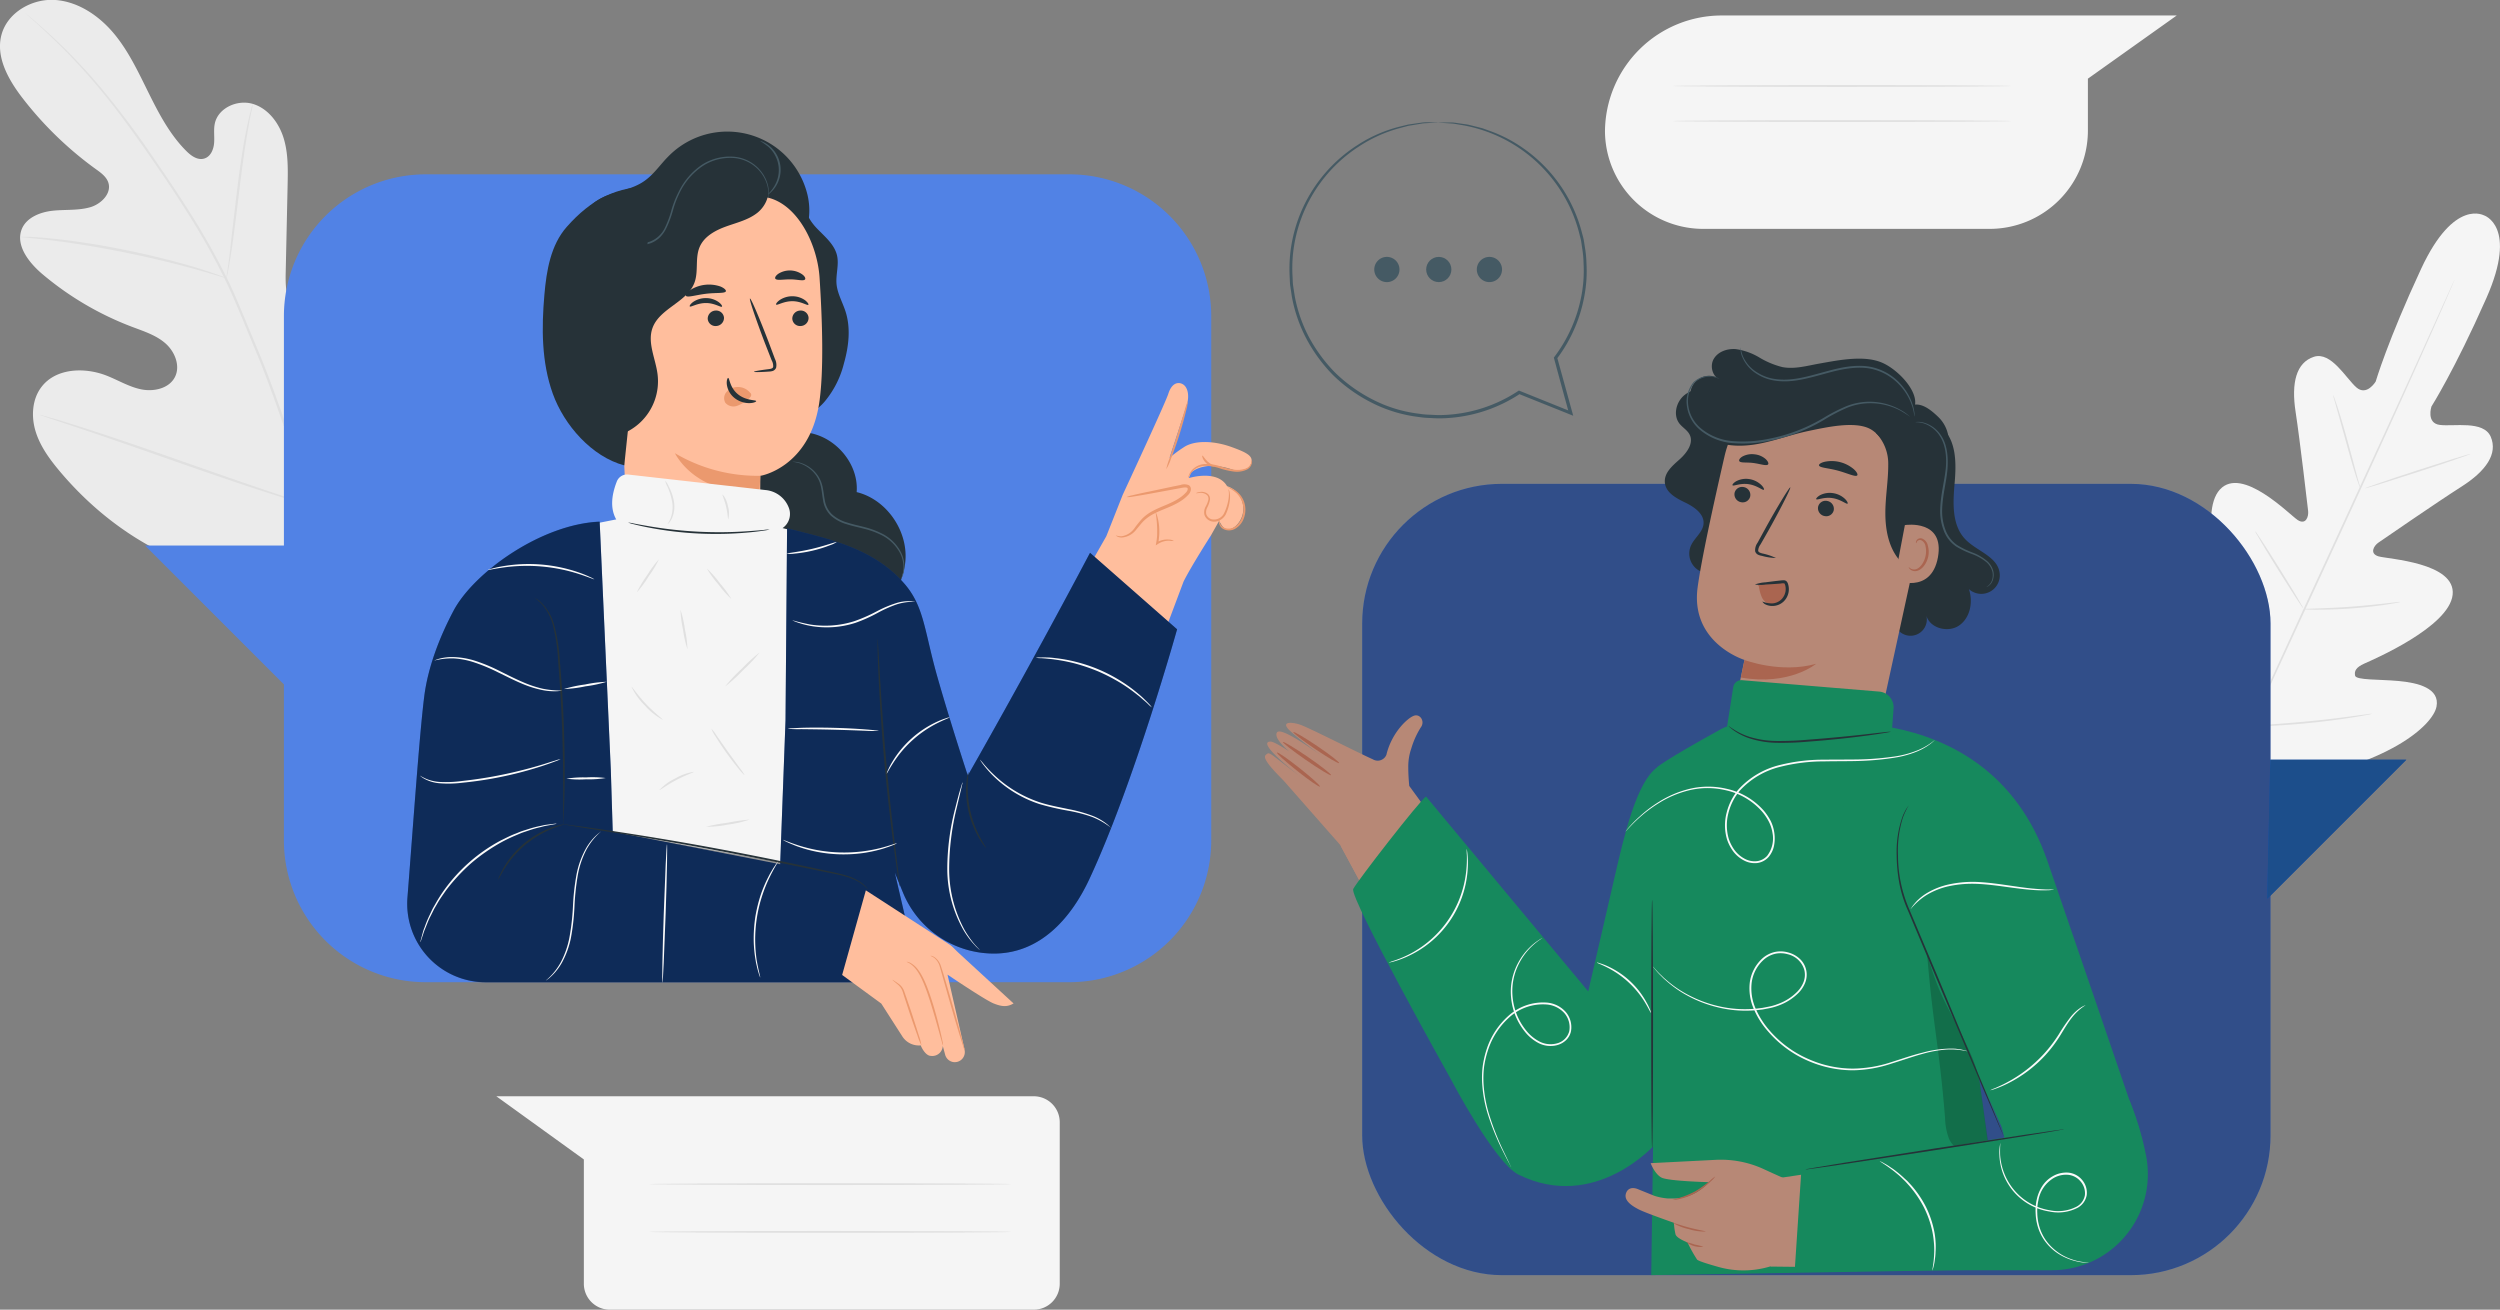 <svg xmlns="http://www.w3.org/2000/svg" viewBox="0 0 694.06 363.6"><rect x="0" y="0" width="694.06" height="363.6" fill="#808080" stroke="none"/><defs><style type="text/css">.cls-1{fill:#f5f5f5;}.cls-2{fill:#e0e0e0;}.cls-3{fill:#ebebeb;}.cls-4{fill:#5182e5;}.cls-5{opacity:0.4;}.cls-6{fill:#1550af;}.cls-7{fill:#1c4e8b;}.cls-8{fill:#b78876;}.cls-9{fill:#aa6550;}.cls-10{fill:#263238;}.cls-11{fill:#455a64;}.cls-12{fill:#fafafa;}.cls-13{fill:#16895d;}.cls-14{opacity:0.2;}.cls-15{fill:#ffbe9d;}.cls-16{fill:#eb996e;}.cls-17{fill:#184793;}</style></defs><title>contact-illustration</title><g id="Camada_2" data-name="Camada 2"><g id="Background_Complete" data-name="Background Complete"><path class="cls-1" d="M689.76,59.87s-8.36-5.11-17.61,14.78-12.6,31.27-12.6,31.27-2.49,4.18-5.39,1.61-7-10-11.76-8.48c-4.9,1.6-6.33,7.18-5.09,15.27s3.29,25.91,3.48,27.52-.65,4-2.91,2.52-15.46-15.11-21.58-8.46,1,28.62,1.78,31,.29,3.47-.85,4.12-5.14-4.37-9.05-8.11-9.11-7.38-12.31-3.24S592.19,180.53,609,207l8.6,11.76,14.57-1.33c31-4.77,43.26-16.11,44.26-21.24s-5.16-6.64-10.54-7.13-11.8-.2-12.06-1.48.24-2.31,2.55-3.35,23.54-10.11,24.53-19.09-18-9.92-20.57-10.68-1.33-2.94,0-3.84,16.11-11.11,23-15.5,10.17-9.15,8.14-13.89c-2-4.57-10.27-2.77-14.12-3.26s-2.33-5.12-2.33-5.12,6.37-10,15.25-30.08-.71-23-.71-23"/><path class="cls-2" d="M681.45,77.66s-.05.15-.17.43-.3.71-.52,1.24l-2.06,4.76c-1.8,4.13-4.44,10.08-7.73,17.43-6.58,14.7-15.84,34.92-26.14,57.23s-19.61,42.51-26.27,57.17c-3.32,7.31-6,13.24-7.87,17.36-.92,2-1.64,3.62-2.14,4.72-.25.53-.44.93-.57,1.23s-.21.41-.21.41a3.57,3.57,0,0,1,.16-.43c.13-.3.3-.72.52-1.25.48-1.1,1.18-2.7,2.06-4.75,1.8-4.13,4.44-10.09,7.73-17.44,6.58-14.69,15.84-34.92,26.14-57.23S664,116,670.65,101.38L678.52,84c.93-2,1.65-3.62,2.15-4.72l.57-1.22A4.43,4.43,0,0,1,681.45,77.66Z"/><path class="cls-2" d="M647.75,109.7a4.42,4.42,0,0,1,.41,1c.24.64.55,1.57.93,2.72.74,2.3,1.69,5.51,2.67,9.07s1.81,6.67,2.47,9.12l.76,2.76a3.81,3.81,0,0,1,.23,1,4.14,4.14,0,0,1-.41-1c-.24-.63-.55-1.56-.92-2.71-.72-2.32-1.63-5.53-2.61-9.09s-1.85-6.66-2.53-9.1c-.3-1.09-.56-2-.77-2.76A4.4,4.4,0,0,1,647.75,109.7Z"/><path class="cls-2" d="M656.57,135.57c0-.13,6.48-2.37,14.57-5s14.69-4.68,14.73-4.55-6.48,2.37-14.57,5S656.61,135.7,656.57,135.57Z"/><path class="cls-2" d="M639.2,169.12a4.15,4.15,0,0,1,1.08-.1l2.92-.1c2.46-.09,5.87-.22,9.62-.5s7.14-.64,9.6-.92l2.9-.33a4.88,4.88,0,0,1,1.08-.06,5,5,0,0,1-1,.25c-.68.13-1.67.3-2.89.49-2.44.37-5.84.78-9.6,1.06s-7.18.36-9.66.36c-1.23,0-2.23,0-2.92-.06A5.3,5.3,0,0,1,639.2,169.12Z"/><path class="cls-2" d="M626.08,147.47a4.06,4.06,0,0,1,.6.79c.36.52.88,1.29,1.5,2.25,1.25,1.91,2.94,4.57,4.78,7.52s3.49,5.65,4.66,7.61c.59,1,1,1.77,1.36,2.33a3.73,3.73,0,0,1,.45.89,3.44,3.44,0,0,1-.61-.79c-.36-.52-.87-1.29-1.5-2.25-1.24-1.91-2.93-4.57-4.78-7.52s-3.49-5.65-4.66-7.61c-.58-1-1-1.77-1.36-2.33A3.88,3.88,0,0,1,626.08,147.47Z"/><path class="cls-2" d="M607,175.13a6.52,6.52,0,0,1,.77,1l1.92,2.88c1.61,2.44,3.81,5.83,6.21,9.6s4.55,7.18,6.08,9.67l1.8,3a6.49,6.49,0,0,1,.6,1.13,6.52,6.52,0,0,1-.77-1l-1.92-2.88c-1.61-2.44-3.81-5.83-6.21-9.6s-4.55-7.18-6.08-9.67l-1.8-3A6.25,6.25,0,0,1,607,175.13Z"/><path class="cls-2" d="M624.13,201.62a6.42,6.42,0,0,1,1.35-.16l3.7-.26c3.12-.22,7.44-.54,12.19-1s9-1,12.15-1.44l3.67-.48a8.45,8.45,0,0,1,1.36-.13,6.24,6.24,0,0,1-1.33.32c-.86.16-2.11.39-3.65.64-3.1.5-7.39,1.1-12.15,1.58s-9.09.75-12.22.88c-1.57.06-2.83.1-3.71.11A8.47,8.47,0,0,1,624.13,201.62Z"/><path class="cls-3" d="M94.27,158.36c23.33-15.57,29-45,28.53-71.59-.09-4.44.48-9.1-1.6-13s-7-6.65-11.07-4.85c-3.35,1.5-4.87,5.31-6.78,8.45a26.17,26.17,0,0,1-10.69,9.77c-2.88,1.42-6.43,2.27-9.23.69-3.84-2.17-4.22-7.46-4.12-11.87l.54-24.64c.09-4.41.18-8.91-1.15-13.11s-4.33-8.14-8.56-9.38-9.52,1.1-10.49,5.4c-.4,1.79-.06,3.66-.21,5.49s-1,3.84-2.82,4.32-3.55-.78-4.87-2.09c-4.54-4.52-7.58-10.3-10.41-16S35.75,14.26,31.65,9.34,21.81.49,15.42,0,2.16,3.38.44,9.55,2.3,22.1,6.22,27.19A98.88,98.88,0,0,0,26.67,47c1.4,1,2.9,2.1,3.42,3.74.92,2.95-1.95,5.83-4.9,6.75-3.35,1-7,.65-10.44,1s-7.29,1.81-8.66,5C4.2,68,7.94,72.82,11.65,76A85.51,85.51,0,0,0,36.7,90.75C40,92,43.41,93.08,46,95.39s4.16,6.31,2.51,9.39-5.78,4-9.21,3.33-6.48-2.57-9.74-3.84c-6.11-2.38-14-2.08-18,3.1-2.64,3.4-2.94,8.19-1.7,12.31s3.84,7.7,6.6,11c9.66,11.54,22.12,20.89,36.28,26s27.33,6.6,41.56,1.7"/><path class="cls-2" d="M92.44,158.88c-3.75-13.46-14-45.11-20.15-60l-4.57-11c-1.51-3.61-3-7.19-4.69-10.6a197.94,197.94,0,0,0-10.8-19.05c-3.74-5.9-7.5-11.36-11-16.44S34.2,32,30.9,27.91a158.19,158.19,0,0,0-17-18.31c-2.17-2-3.9-3.5-5.09-4.5L7.47,4C7.16,3.72,7,3.6,7,3.6s.14.15.43.42L8.73,5.2c1.16,1,2.87,2.56,5,4.59a166.32,166.32,0,0,1,16.8,18.42C33.8,32.34,37.18,37,40.73,42.1s7.27,10.56,11,16.46a199.51,199.51,0,0,1,10.73,19c1.67,3.4,3.16,7,4.67,10.57s3,7.29,4.57,11C77.79,114,88.07,145.63,91.85,159"/><path class="cls-2" d="M62.86,77.21a10,10,0,0,0,.44-1.88c.24-1.21.54-3,.88-5.17.69-4.39,1.44-10.47,2.25-17.17s1.66-12.77,2.44-17.12c.38-2.18.71-3.94,1-5.16a11.48,11.48,0,0,0,.31-1.9,10.43,10.43,0,0,0-.56,1.85c-.33,1.19-.73,2.94-1.17,5.12-.91,4.34-1.83,10.41-2.64,17.13s-1.51,12.66-2,17.18c-.27,2.1-.5,3.85-.68,5.2A11.22,11.22,0,0,0,62.86,77.21Z"/><path class="cls-2" d="M5.6,65.76a2.33,2.33,0,0,0,.59.11l1.7.17c1.48.14,3.61.34,6.23.67,5.25.63,12.48,1.75,20.4,3.35s15,3.37,20.1,4.8c2.55.7,4.6,1.32,6,1.75l1.64.48a2,2,0,0,0,.58.12,2,2,0,0,0-.54-.25l-1.6-.6c-1.39-.5-3.43-1.19-6-2-5.07-1.55-12.17-3.39-20.1-5s-15.2-2.65-20.48-3.16c-2.63-.27-4.78-.4-6.26-.46l-1.71,0A2.41,2.41,0,0,0,5.6,65.76Z"/><path class="cls-2" d="M86.9,140.56a4,4,0,0,0,.39-.69l1-2c.86-1.78,2-4.37,3.48-7.6,2.85-6.46,6.53-15.5,10.46-25.52s7.52-19.08,10.27-25.58l3.28-7.68.89-2.09a4.24,4.24,0,0,0,.27-.75,2.84,2.84,0,0,0-.39.69l-1,2c-.86,1.78-2.05,4.38-3.47,7.61-2.86,6.45-6.54,15.49-10.46,25.52S94.08,123.54,91.33,130l-3.28,7.68-.88,2.09A3.4,3.4,0,0,0,86.9,140.56Z"/><path class="cls-2" d="M11,115.15a3.56,3.56,0,0,0,.75.31l2.21.75,8.14,2.71c6.87,2.3,16.32,5.59,26.75,9.25s19.92,6.89,26.83,9.07c3.45,1.1,6.26,1.95,8.2,2.51l2.25.64a4.19,4.19,0,0,0,.8.17,4.93,4.93,0,0,0-.76-.3l-2.21-.75-8.14-2.72c-6.87-2.29-16.32-5.59-26.75-9.25s-19.91-6.88-26.82-9.07c-3.46-1.09-6.26-2-8.21-2.51l-2.24-.63A3.89,3.89,0,0,0,11,115.15Z"/><path class="cls-1" d="M478.24,4.3H604.31L579.65,21.84V36.47a27.28,27.28,0,0,1-27.48,27.07H473.06a27.28,27.28,0,0,1-27.48-27.07h0A32.41,32.41,0,0,1,478.24,4.3Z"/><path class="cls-2" d="M558.38,23.87c0,.14-21,.26-47,.26s-47-.12-47-.26,21-.26,47-.26S558.38,23.73,558.38,23.87Z"/><path class="cls-2" d="M558.38,33.61c0,.15-21,.26-47,.26s-47-.11-47-.26,21-.26,47-.26S558.38,33.47,558.38,33.61Z"/><path class="cls-1" d="M287,304.35H137.79l24.3,17.54v34.5a7.21,7.21,0,0,0,7.21,7.21H287a7.21,7.21,0,0,0,7.21-7.21V311.56A7.21,7.21,0,0,0,287,304.35Z"/><path class="cls-2" d="M280.75,328.74c0,.14-22.5.26-50.25.26s-50.25-.12-50.25-.26,22.49-.26,50.25-.26S280.75,328.59,280.75,328.74Z"/><path class="cls-2" d="M280.75,342c0,.15-22.5.26-50.25.26s-50.25-.11-50.25-.26,22.49-.26,50.25-.26S280.75,341.84,280.75,342Z"/></g><g id="Character_2" data-name="Character 2"><rect class="cls-4" x="378.18" y="134.33" width="252.17" height="219.68" rx="38.79"/><g class="cls-5"><rect x="378.18" y="134.33" width="252.17" height="219.68" rx="38.79"/></g><polygon class="cls-6" points="630.28 210.92 668.05 210.92 629.43 249.54 630.28 210.92"/><polygon class="cls-7" points="630.28 210.92 668.05 210.92 629.43 249.54 630.28 210.92"/><path class="cls-8" d="M372.14,234.66l-15.83-18c-4.28-4.28-5.75-6.34-4.89-7.09,1.14-1,.65-.67,9.54,6,0,0-12.6-9.63-8.23-9.69.77,0,2.91,1.24,5.2,2.74-3.12-2.65-4-4.43-3.39-5.29,1-1.47,8.72,3.87,12.27,6.45-2.9-2.17-8.43-6.36-9.4-7.68-1.34-1.79,1.37-1.65,3.57-.9,2.47.85,16.12,7.81,20.16,9.61a2.61,2.61,0,0,0,3.76-1.27c1.49-6.25,6-10.33,7.72-10.86s3.05,1.68,1.82,3.27a23.77,23.77,0,0,0-2.66,5.94,15.16,15.16,0,0,0-.81,5.12c0,2,.14,3.73.27,5.18l14.47,19.85-24.2,14Z"/><path class="cls-9" d="M366.45,218.37c-.16.23-3-1.71-6.28-4.32s-5.84-4.9-5.65-5.12,3,1.73,6.28,4.33S366.62,218.14,366.45,218.37Z"/><path class="cls-9" d="M369.54,215.21c-.16.23-3.27-1.66-7-4.23s-6.54-4.82-6.38-5,3.27,1.66,7,4.22S369.7,215,369.54,215.21Z"/><path class="cls-9" d="M371.78,211.85c-.16.23-3.14-1.51-6.65-3.89s-6.23-4.49-6.08-4.72,3.13,1.51,6.65,3.89S371.93,211.62,371.78,211.85Z"/><path class="cls-8" d="M392.59,221l57.68,73.15-13.21,30.75s-15.82-3.5-20.62-10.17-44.3-80-44.3-80Z"/><path class="cls-10" d="M539,118.61c4.15,3.6,4.14,9.94,3.66,15.41s-.85,11.71,2.94,15.68c3.13,3.28,8.8,4.72,9.52,9.18a5.14,5.14,0,0,1-8.51,4.67c1.22,3.53.38,7.94-2.68,10.08s-8.19.82-9.14-2.79a4.53,4.53,0,1,1-8.89,1.62"/><path class="cls-10" d="M479.58,155.53a5.46,5.46,0,1,1-10.06-4.21c1-2.08,3.2-3.58,3.42-5.85.26-2.76-2.55-4.73-5.05-5.93s-5.41-2.76-5.68-5.52,2.12-4.73,4.11-6.51,4-4.53,2.73-6.91c-.63-1.21-1.94-1.91-2.79-3-1.87-2.38-.89-6.17,1.5-8s5.69-2.13,8.67-1.59,5.78,1.77,8.68,2.63A36.17,36.17,0,0,0,514,106.84"/><path class="cls-8" d="M497.29,220a20.07,20.07,0,0,0,23.59-15.4l14.19-65.06a28.87,28.87,0,0,0-22.27-34.9l-1.48-.22a29.08,29.08,0,0,0-32.55,22.25c-3.16,13.74-6.47,28.95-7.47,36.42-2.07,15.46,13,20.12,13,20.12l-2.71,13A20.08,20.08,0,0,0,497.29,220Z"/><path class="cls-10" d="M481.55,136.89a2.23,2.23,0,0,0,1.8,2.53,2.13,2.13,0,0,0,2.56-1.65,2.22,2.22,0,0,0-1.79-2.54A2.14,2.14,0,0,0,481.55,136.89Z"/><path class="cls-10" d="M481,134.73c.23.33,2.08-.66,4.46-.31s3.93,1.8,4.23,1.54c.15-.11-.06-.67-.73-1.33A6.12,6.12,0,0,0,485.6,133a5.81,5.81,0,0,0-3.6.61C481.19,134.1,480.87,134.58,481,134.73Z"/><path class="cls-10" d="M504.74,140.74a2.22,2.22,0,0,0,1.8,2.53,2.13,2.13,0,0,0,2.56-1.65,2.23,2.23,0,0,0-1.8-2.54A2.13,2.13,0,0,0,504.74,140.74Z"/><path class="cls-10" d="M504.24,138.59c.23.33,2.08-.66,4.45-.31s3.94,1.79,4.24,1.54c.14-.11-.06-.67-.74-1.33a6.12,6.12,0,0,0-3.34-1.59,5.89,5.89,0,0,0-3.6.6C504.44,138,504.12,138.44,504.24,138.59Z"/><path class="cls-10" d="M493.05,154.92a16.4,16.4,0,0,0-3.75-1.26c-.6-.15-1.15-.35-1.19-.78a3.14,3.14,0,0,1,.66-1.74q1.19-2.07,2.47-4.35c3.45-6.2,6-11.34,5.79-11.48s-3.25,4.78-6.7,11l-2.4,4.39a3.55,3.55,0,0,0-.66,2.33,1.54,1.54,0,0,0,.87,1,4.26,4.26,0,0,0,1,.29A15.94,15.94,0,0,0,493.05,154.92Z"/><path class="cls-10" d="M505,129.2c.14.68,2.56.72,5.29,1.47s4.87,1.83,5.33,1.3c.2-.25-.1-.91-.91-1.67a9.52,9.52,0,0,0-8.09-2.11C505.52,128.45,504.93,128.88,505,129.2Z"/><path class="cls-10" d="M482.86,128c.34.6,2.05.28,4,.55s3.58.89,4,.38c.21-.25,0-.83-.62-1.44a5.52,5.52,0,0,0-3.14-1.36,5.59,5.59,0,0,0-3.36.61C483,127.18,482.71,127.7,482.86,128Z"/><path class="cls-10" d="M520.79,120.18l.07.08a12.24,12.24,0,0,1,3.36,8.51v.32c0,4.49-.81,8.95-.8,13.44s.87,9.19,3.68,12.7c1.15,1.44,3.39,2.64,4.7,1.34a3.81,3.81,0,0,0,.85-1.93c2.38-10.51,6.66-19.52,8.27-30.64a9.47,9.47,0,0,0-2.77-8.2c-2.08-2-4.67-4.15-7.44-3.31s-6.82,5.2-9.13,7"/><path class="cls-8" d="M528.84,145.78c.28-.07,11.07-1.58,9.18,8.92s-12,6.45-12,6.14S528.84,145.78,528.84,145.78Z"/><path class="cls-9" d="M529.94,157.44s.16.16.44.36a1.87,1.87,0,0,0,1.37.27c1.18-.21,2.43-1.8,2.82-3.69a6.16,6.16,0,0,0,0-2.71A2.18,2.18,0,0,0,533.4,150a1,1,0,0,0-1.17.31c-.19.27-.16.49-.22.5s-.19-.22,0-.64a1.2,1.2,0,0,1,.53-.58,1.41,1.41,0,0,1,1.06-.09,2.63,2.63,0,0,1,1.62,2,6.32,6.32,0,0,1,.11,3c-.45,2.11-1.89,3.9-3.48,4.06a2,2,0,0,1-1.63-.58C529.91,157.7,529.9,157.45,529.94,157.44Z"/><path class="cls-10" d="M530.83,114.18c3.22-3.84-3-11-8-13.35s-12.21-.87-17.64.09c-3.43.6-6.91,1.64-10.33,1a23.25,23.25,0,0,1-6.44-2.68,17.26,17.26,0,0,0-6.56-2.32c-2.33-.18-4.88.69-6.07,2.7s-.36,5.13,1.88,5.78a5.24,5.24,0,1,0-2.79,9.4c-1.33-1.35-3.91.19-4,2.09s1.41,3.51,3,4.52c4.11,2.58,9.33,2.71,14.11,1.85s9.36-2.64,14.12-3.62,12.75-2.83,17.05-.57c3.16,1.66,4.9,6,6.91,5.41a6.54,6.54,0,0,0,4-4.25,19.14,19.14,0,0,0,.67-6"/><path class="cls-11" d="M551.4,163a1.62,1.62,0,0,0,.55-.24,3.07,3.07,0,0,0,1.14-1.3,4.55,4.55,0,0,0,.34-2.71,5.45,5.45,0,0,0-1.88-3.09,14,14,0,0,0-3.79-2.21,24.61,24.61,0,0,1-4.43-2.14,8.84,8.84,0,0,1-3.21-4.17,14.62,14.62,0,0,1-.93-5.68c.1-4,1.21-7.75,1.48-11.28s-.18-6.84-1.68-9.13a8.51,8.51,0,0,0-5-3.75,5.84,5.84,0,0,0-1.71-.17,2.21,2.21,0,0,0-.59.09,8.72,8.72,0,0,1,2.25.28,8.44,8.44,0,0,1,4.72,3.75c1.39,2.22,1.87,5.44,1.52,8.89s-1.42,7.2-1.54,11.31a15.05,15.05,0,0,0,1,5.89,9.34,9.34,0,0,0,3.43,4.38,24.58,24.58,0,0,0,4.53,2.14,13.7,13.7,0,0,1,3.71,2.08,5.25,5.25,0,0,1,1.84,2.86,4.4,4.4,0,0,1-.24,2.57A3.44,3.44,0,0,1,551.4,163Z"/><path class="cls-11" d="M477.35,105.17a2.07,2.07,0,0,0-.46-.24,3,3,0,0,0-.58-.23,4.19,4.19,0,0,0-.85-.22,6.33,6.33,0,0,0-5.3,1.62h0a8.5,8.5,0,0,0-1.88,6.26,10.4,10.4,0,0,0,3.86,7.13,16.14,16.14,0,0,0,8.74,3.52,36,36,0,0,0,10.38-.64,46.91,46.91,0,0,0,15.3-5.91,47.18,47.18,0,0,1,6.31-3.28,17.11,17.11,0,0,1,6-1.23,17.9,17.9,0,0,1,8.62,2,31.67,31.67,0,0,1,2.79,1.76,12.41,12.41,0,0,0-2.69-1.94,17.63,17.63,0,0,0-8.73-2.24,17.24,17.24,0,0,0-6.16,1.2,46,46,0,0,0-6.39,3.26,47,47,0,0,1-15.16,5.81,35.41,35.41,0,0,1-10.23.65,15.67,15.67,0,0,1-8.49-3.36,10,10,0,0,1-3.76-6.8,8.15,8.15,0,0,1,1.72-6h0a6.26,6.26,0,0,1,5.06-1.68A12,12,0,0,1,477.35,105.17Z"/><path class="cls-11" d="M483.2,96.42a6.09,6.09,0,0,0,.37,2.37,10,10,0,0,0,4.14,5,12.61,12.61,0,0,0,4.19,1.73,17.77,17.77,0,0,0,5.2.28c3.67-.28,7.51-1.54,11.54-2.58s8.06-1.59,11.54-.66a15.11,15.11,0,0,1,7.84,5.09,15.59,15.59,0,0,1,3,5.64c.4,1.47.45,2.33.52,2.32a4.81,4.81,0,0,0,0-.62,12.67,12.67,0,0,0-.29-1.75,15.08,15.08,0,0,0-2.91-5.83,15.28,15.28,0,0,0-8-5.32c-3.6-1-7.74-.44-11.79.61s-7.86,2.31-11.45,2.61a17.61,17.61,0,0,1-5.07-.22,12.45,12.45,0,0,1-4.08-1.62,9.91,9.91,0,0,1-4.14-4.74A14.24,14.24,0,0,1,483.2,96.42Z"/><path class="cls-9" d="M488.31,162.79a11.31,11.31,0,0,0,.81,3,3.67,3.67,0,0,0,2.25,2,3.28,3.28,0,0,0,3-.91,5.28,5.28,0,0,0,1.41-2.94c.16-1,0-2.25-1-2.57a2.44,2.44,0,0,0-1.23,0l-5.54,1"/><path class="cls-10" d="M489.28,167a7.3,7.3,0,0,0,2.76.52,3.92,3.92,0,0,0,2.58-1.18,4.15,4.15,0,0,0,1.11-3.22,3.72,3.72,0,0,0-.2-.89c-.13-.27-.09-.24-.32-.28s-.59,0-.89.06l-.93.07c-1.2.09-2.28.15-3.19.2a9.37,9.37,0,0,1-3,0,9.55,9.55,0,0,1,2.91-.61c.9-.12,2-.26,3.17-.4l.92-.1a9.21,9.21,0,0,1,1-.08,1.17,1.17,0,0,1,.73.25,1.59,1.59,0,0,1,.41.61,4.75,4.75,0,0,1-1.17,5.05,4.47,4.47,0,0,1-3.17,1.23,4.24,4.24,0,0,1-2.18-.6C489.43,167.27,489.25,167,489.28,167Z"/><path class="cls-9" d="M484.32,183.23s10.08,3.83,19.89,1.05c0,0-7.4,6.2-20.9,3.82Z"/><path class="cls-12" d="M499.7,326.6a10.68,10.68,0,0,1-1.38-1.05c-.43-.36-1-.79-1.61-1.24s-1.35-1-2.2-1.56-1.73-1.15-2.76-1.72-2.12-1.17-3.29-1.77a51.32,51.32,0,0,0-16.32-4.88c-1.31-.14-2.55-.29-3.72-.33s-2.26-.08-3.25-.07-1.9.06-2.69.09-1.47.09-2,.16a12.18,12.18,0,0,1-1.73.12,10.36,10.36,0,0,1,1.71-.33,20,20,0,0,1,2-.24c.79-.06,1.69-.17,2.7-.17s2.1-.06,3.28,0,2.44.16,3.76.28a49.2,49.2,0,0,1,16.48,4.93c1.17.62,2.3,1.19,3.29,1.83s1.93,1.21,2.75,1.79,1.54,1.14,2.17,1.63,1.15.93,1.56,1.31A11.63,11.63,0,0,1,499.7,326.6Z"/><path class="cls-13" d="M440.93,275.24l8.2-35.53c3.14-13.36,6.86-26.2,13.11-27.72v4.13l-2.68,101.52s-16.71,19-38,8.45c-6.66-3.3-18.81-26.55-18.81-26.55s-28.23-50.45-27.06-52.74,18.45-24.55,20.21-25.66Z"/><path class="cls-13" d="M525.31,202c16.3,3.13,34.65,12.64,43.09,37,3.09,8.89,25.53,74.5,25.53,74.5l-38.27-.8-6.23-13.52,3,21.94,2.59,31.3L458.42,354l.68-47.16.93-93.79s1.08-1.43,17.75-10.62C488.13,196.73,525.31,202,525.31,202Z"/><g class="cls-14"><path d="M535,264.67c1.59,19.81,3.41,25.92,5,45.72a17.7,17.7,0,0,0,1,5.51,5.93,5.93,0,0,0,4,3.64c2.82.57,6.48,2.61,7.27-.15l-2.67-19.07a37.61,37.61,0,0,0-2.64-8.05c-5.93-13.17-8.12-13.94-12-27.6"/></g><path class="cls-13" d="M477.78,212.59l.32-2.06,3.09-19.76a2.28,2.28,0,0,1,2.46-1.93L521.7,192a4.37,4.37,0,0,1,4,4.68l-.85,11.48L513,223.67l-17.11,2.67"/><path class="cls-10" d="M458.67,249.74c.15,0,.26,15.48.26,34.57s-.11,34.57-.26,34.57-.26-15.47-.26-34.57S458.53,249.74,458.67,249.74Z"/><path class="cls-10" d="M556.47,315.83a1.09,1.09,0,0,1-.12-.23c-.09-.18-.19-.4-.32-.68l-1.16-2.63-4.17-9.71-13.59-32.11-7.43-17.7a33.43,33.43,0,0,1-2.46-8,44.13,44.13,0,0,1-.66-7.3A29.47,29.47,0,0,1,528.08,227l.31-.83c.13-.24.24-.48.35-.7a7,7,0,0,1,.6-1.06l.42-.62.16-.2a20.11,20.11,0,0,0-1.65,3.48,30.24,30.24,0,0,0-1.34,10.38,38,38,0,0,0,3.19,15.15l7.47,17.69L551,302.44c1.68,4.1,3.05,7.43,4,9.77l1.07,2.67.27.7A1,1,0,0,1,556.47,315.83Z"/><path class="cls-12" d="M537.17,205.42a10.72,10.72,0,0,1-1.11,1,16.77,16.77,0,0,1-3.65,2.13,27.4,27.4,0,0,1-6.42,1.8,77.26,77.26,0,0,1-8.8.87c-3.28.15-6.86.08-10.7.16a49.49,49.49,0,0,0-12.1,1.47A22.44,22.44,0,0,0,483,219.52a15.71,15.71,0,0,0-3.16,6.24,13.4,13.4,0,0,0,.12,7.16,11.43,11.43,0,0,0,1.67,3.19,8.43,8.43,0,0,0,2.7,2.28,5.8,5.8,0,0,0,3.34.7,4.57,4.57,0,0,0,2.94-1.5,7.94,7.94,0,0,0,1.48-6.33,10.48,10.48,0,0,0-1-3.12,14.81,14.81,0,0,0-1.77-2.68,18.86,18.86,0,0,0-10.26-6.08,21.78,21.78,0,0,0-10.49.12,28.48,28.48,0,0,0-8,3.44,37.48,37.48,0,0,0-5.32,3.95c-1.37,1.21-2.34,2.24-3,2.93l-.74.8-.27.26a33,33,0,0,1,3.9-4.14,36.05,36.05,0,0,1,5.3-4.05,28.72,28.72,0,0,1,8.1-3.55,22.14,22.14,0,0,1,10.68-.18,19.21,19.21,0,0,1,10.53,6.19,16.06,16.06,0,0,1,1.84,2.77,10.9,10.9,0,0,1,1,3.27,10.56,10.56,0,0,1-.06,3.5,6.85,6.85,0,0,1-1.53,3.24,5.11,5.11,0,0,1-3.26,1.68,6.42,6.42,0,0,1-3.64-.76,8.9,8.9,0,0,1-2.87-2.42,11.85,11.85,0,0,1-1.76-3.36,13.8,13.8,0,0,1-.12-7.43,16,16,0,0,1,3.27-6.45,22.79,22.79,0,0,1,11.64-6.84,49.23,49.23,0,0,1,12.22-1.44c3.85-.06,7.43,0,10.69-.1a82.86,82.86,0,0,0,8.77-.78,27.81,27.81,0,0,0,6.4-1.71,17.78,17.78,0,0,0,3.66-2c.4-.27.67-.52.87-.66A2.08,2.08,0,0,1,537.17,205.42Z"/><path class="cls-12" d="M570.24,247a1.4,1.4,0,0,1-.43.07c-.28,0-.69.08-1.23.09a39.61,39.61,0,0,1-4.53-.11c-1.91-.14-4.17-.43-6.67-.77s-5.24-.73-8.14-.88a31.38,31.38,0,0,0-8.09.61A20.4,20.4,0,0,0,535,248.4a18,18,0,0,0-4.56,4,1.42,1.42,0,0,1,.22-.37,7.86,7.86,0,0,1,.72-1,13.78,13.78,0,0,1,3.43-3,20.34,20.34,0,0,1,6.26-2.5,31.1,31.1,0,0,1,8.23-.66c2.93.16,5.68.56,8.18.92s4.74.7,6.63.88,3.44.27,4.5.28A12.66,12.66,0,0,1,570.24,247Z"/><path class="cls-12" d="M546.21,291.87a21.12,21.12,0,0,0-5.74-.49,31.77,31.77,0,0,0-6.67,1.19c-2.55.69-5.4,1.71-8.6,2.69a35.4,35.4,0,0,1-10.78,1.88,31.23,31.23,0,0,1-12.28-2.55,30.58,30.58,0,0,1-11.2-8.15,23.29,23.29,0,0,1-4-6.22,14.22,14.22,0,0,1-1.15-7.51,11,11,0,0,1,3.55-6.69,7.9,7.9,0,0,1,3.37-1.72,7.67,7.67,0,0,1,3.72.12,7.54,7.54,0,0,1,3.21,1.75,6,6,0,0,1,1.8,3.12,6.09,6.09,0,0,1-.27,3.51,8.4,8.4,0,0,1-1.87,2.86,15,15,0,0,1-5.49,3.49,16,16,0,0,1-3,.83c-.5.09-1,.2-1.49.28l-1.49.17a32.21,32.21,0,0,1-10.91-.77,34,34,0,0,1-8.43-3.24,30.62,30.62,0,0,1-5.61-3.88l-1-.87-.82-.83a15.23,15.23,0,0,1-1.24-1.33c-.3-.37-.54-.65-.72-.86s-.23-.3-.23-.31l.28.27c.18.21.43.48.75.83a15,15,0,0,0,1.27,1.29l.83.81,1,.85a31,31,0,0,0,5.61,3.78,34.41,34.41,0,0,0,8.37,3.14,32.4,32.4,0,0,0,10.79.69l1.46-.18c.49-.08,1-.19,1.47-.28a15.31,15.31,0,0,0,2.94-.82,14.38,14.38,0,0,0,5.31-3.39,8.08,8.08,0,0,0,1.76-2.7,5.67,5.67,0,0,0,.24-3.24,6.25,6.25,0,0,0-4.66-4.48,7.14,7.14,0,0,0-3.47-.11,7.27,7.27,0,0,0-3.14,1.62,10.33,10.33,0,0,0-3.37,6.37,13.86,13.86,0,0,0,1.1,7.23,23.22,23.22,0,0,0,3.88,6.09,30.14,30.14,0,0,0,11,8,30.5,30.5,0,0,0,12.09,2.56,35.16,35.16,0,0,0,10.68-1.79c3.19-1,6-2,8.63-2.62a30.92,30.92,0,0,1,6.73-1.11,22.07,22.07,0,0,1,2.49,0c.71.11,1.32.16,1.8.27l1.09.27A1.62,1.62,0,0,1,546.21,291.87Z"/><path class="cls-12" d="M458.34,281.21c-.09,0-.55-1.06-1.52-2.69a26.1,26.1,0,0,0-10.67-9.95c-1.7-.86-2.82-1.24-2.79-1.32s.3,0,.82.18a16,16,0,0,1,2.12.81,23.16,23.16,0,0,1,10.84,10.1,16.72,16.72,0,0,1,1,2.07A2.89,2.89,0,0,1,458.34,281.21Z"/><path class="cls-12" d="M419.53,324a2.08,2.08,0,0,1-.15-.25L419,323c-.36-.66-.88-1.65-1.52-2.93a68.37,68.37,0,0,1-4.58-11.26,36.62,36.62,0,0,1-1.43-8.29,25.93,25.93,0,0,1,.19-4.71,28.06,28.06,0,0,1,1.18-4.85,21.2,21.2,0,0,1,5.87-8.88,14.33,14.33,0,0,1,10.67-3.74,7.86,7.86,0,0,1,5.26,2.55,6.49,6.49,0,0,1,1.49,5.47,4.82,4.82,0,0,1-1.42,2.47,5.69,5.69,0,0,1-2.44,1.33,7.2,7.2,0,0,1-5.23-.63,11.94,11.94,0,0,1-3.81-3.25,17.66,17.66,0,0,1-2.41-4.06,18,18,0,0,1-1.33-8.3,17,17,0,0,1,2-6.65,17.36,17.36,0,0,1,3.14-4.2,15.58,15.58,0,0,1,2.57-2.08,8.19,8.19,0,0,1,.74-.45,1.56,1.56,0,0,1,.26-.13s-.32.23-.94.66a18.18,18.18,0,0,0-2.49,2.14,17.66,17.66,0,0,0-3,4.2,16.7,16.7,0,0,0-1.87,6.54,17.6,17.6,0,0,0,1.36,8.1,17.22,17.22,0,0,0,2.36,3.94,11.57,11.57,0,0,0,3.68,3.11,6.7,6.7,0,0,0,4.88.58,4.72,4.72,0,0,0,3.49-3.43,6,6,0,0,0-1.38-5,7.4,7.4,0,0,0-4.92-2.38A13.87,13.87,0,0,0,419,282.46a20.74,20.74,0,0,0-5.75,8.66,27,27,0,0,0-1.19,4.76,25.87,25.87,0,0,0-.21,4.62,36.75,36.75,0,0,0,1.36,8.21,72.92,72.92,0,0,0,4.4,11.27c.61,1.27,1.09,2.26,1.43,3l.37.77A.83.83,0,0,1,419.53,324Z"/><path class="cls-12" d="M407.19,235.72a1.21,1.21,0,0,1,.09.42,11.54,11.54,0,0,1,.15,1.21,25.56,25.56,0,0,1,0,4.49,28.54,28.54,0,0,1-16.12,23.43,26.92,26.92,0,0,1-4.19,1.62c-.5.15-.91.23-1.18.29a1.87,1.87,0,0,1-.42.07,13.7,13.7,0,0,1,1.54-.56,29.4,29.4,0,0,0,20-24.89,32.5,32.5,0,0,0,.17-4.44A12.7,12.7,0,0,1,407.19,235.72Z"/><path class="cls-12" d="M579,279.08a14.56,14.56,0,0,0-3.86,3.53c-1,1.28-2,2.95-3.13,4.8a36.9,36.9,0,0,1-4.28,5.65,36,36,0,0,1-10.24,7.7,30.06,30.06,0,0,1-3.58,1.53,7.84,7.84,0,0,1-1.38.4,8.29,8.29,0,0,1,1.3-.58c.84-.38,2.06-.89,3.49-1.68a38.5,38.5,0,0,0,10-7.73,38,38,0,0,0,4.25-5.55,51.91,51.91,0,0,1,3.25-4.77,12.51,12.51,0,0,1,2.87-2.66,7.36,7.36,0,0,1,.93-.51C578.87,279.11,579,279.06,579,279.08Z"/><path class="cls-10" d="M525,203.14a2.72,2.72,0,0,1-.46.11l-1.33.24c-1.16.19-2.84.45-4.91.73-4.16.56-9.92,1.21-16.31,1.68a81.06,81.06,0,0,1-9,.32,25.89,25.89,0,0,1-7.29-1.24,16.77,16.77,0,0,1-4.45-2.25,12.43,12.43,0,0,1-1.06-.86,1.83,1.83,0,0,1-.32-.34s.52.39,1.49,1a18.18,18.18,0,0,0,4.45,2.07,26.31,26.31,0,0,0,7.2,1.11,89,89,0,0,0,9-.36c6.37-.47,12.13-1.06,16.29-1.53l4.93-.56A11.55,11.55,0,0,1,525,203.14Z"/><path class="cls-8" d="M593.44,320.53a26.87,26.87,0,0,1-26.11,31.94l-75.75-.84,2-24.53,64.94-9.68"/><path class="cls-8" d="M498.26,328.22c-.35.12-4.72-1.85-8.64-3.66A28.38,28.38,0,0,0,476.31,322l-18.05.92s1.11,3,3,4,13.14,1.28,13.14,1.28l-.58.6a13,13,0,0,1-9,3.93l-1.73,0a17.34,17.34,0,0,1-3.77-.73l-4.45-1.8c-1.35-.61-2.77-.51-3.36.84s-.14,2.92,3.54,4.77c2,1,9.67,3.67,9.67,3.67a17.94,17.94,0,0,0,.45,3.22c.33,1.11,3.32,2.22,3.32,2.22a40.6,40.6,0,0,0,2.66,4.77c.35.4,3.06,1.24,5.95,2.05a25.6,25.6,0,0,0,14.23-.11l6.88-2.05v-21"/><path class="cls-9" d="M473.56,341.91a14.46,14.46,0,0,1-4.7-.67,14.86,14.86,0,0,1-4.41-1.72c.05-.13,2,.63,4.53,1.29S473.57,341.78,473.56,341.91Z"/><path class="cls-9" d="M472.92,346.14a6.58,6.58,0,0,1-4.82-1.31,18.1,18.1,0,0,1,2.4.69A16.26,16.26,0,0,1,472.92,346.14Z"/><path class="cls-9" d="M476.22,326.6a8,8,0,0,1-1.39,1.49,22.27,22.27,0,0,1-3.94,3,15.52,15.52,0,0,1-4.61,1.78,6.28,6.28,0,0,1-2,.22,25.84,25.84,0,0,0,6.42-2.39,30.7,30.7,0,0,0,3.95-2.83A10.76,10.76,0,0,1,476.22,326.6Z"/><path class="cls-13" d="M500.1,324.91l-1.84,27.74,71.35,0a26.64,26.64,0,0,0,13.75-3.8h0a26.7,26.7,0,0,0,12.44-28,82,82,0,0,0-4.6-15.38l-35.88,5.9,1.15,4.47Z"/><path class="cls-10" d="M573,313.51a4.15,4.15,0,0,1-.72.16l-2.09.38-7.67,1.28-25.36,4-25.39,3.88-7.7,1.12-2.1.28a3.4,3.4,0,0,1-.74.06,4.63,4.63,0,0,1,.73-.17l2.08-.37,7.67-1.28,25.37-4L562.46,315l7.7-1.12,2.1-.28A3.4,3.4,0,0,1,573,313.51Z"/><path class="cls-12" d="M536.49,352.7c-.13,0,.43-2,.5-5.27a22.59,22.59,0,0,0-.11-2.66,25.17,25.17,0,0,0-.44-3,28.09,28.09,0,0,0-2.32-6.58,30.1,30.1,0,0,0-3.9-5.8q-.53-.6-1.05-1.17c-.34-.38-.71-.71-1-1-.67-.69-1.38-1.24-2-1.77-2.55-2.05-4.36-3-4.3-3.1a7.73,7.73,0,0,1,1.27.65,13.44,13.44,0,0,1,1.44.87c.53.38,1.19.75,1.82,1.29a26.92,26.92,0,0,1,2.06,1.74c.35.34.74.67,1.09,1l1.09,1.18a29.12,29.12,0,0,1,4,5.88,27.42,27.42,0,0,1,2.32,6.72,22.06,22.06,0,0,1,.4,3.08,19.14,19.14,0,0,1,0,2.71,17.24,17.24,0,0,1-.2,2.22,11.09,11.09,0,0,1-.29,1.65A9.26,9.26,0,0,1,536.49,352.7Z"/><path class="cls-12" d="M579.92,350.61a14.73,14.73,0,0,1-3.31-.4,16.61,16.61,0,0,1-3.7-1.31,14.5,14.5,0,0,1-4.17-3.1,13.22,13.22,0,0,1-3.07-5.5,14.79,14.79,0,0,1-.53-3.5,13.6,13.6,0,0,1,.3-3.73,11.22,11.22,0,0,1,1.47-3.67,8.41,8.41,0,0,1,3-2.86,7.53,7.53,0,0,1,4.19-1,5.62,5.62,0,0,1,3.91,2,5.49,5.49,0,0,1,1.32,4.22,5,5,0,0,1-2.46,3.51,11.72,11.72,0,0,1-7.88,1.08,16.43,16.43,0,0,1-13.91-15.76,11.82,11.82,0,0,1,.28-3.32,27.82,27.82,0,0,0-.08,3.31,16.92,16.92,0,0,0,2.85,8.42A16.33,16.33,0,0,0,569.06,336a11.23,11.23,0,0,0,7.54-1.05,4.5,4.5,0,0,0,2.22-3.15,5,5,0,0,0-1.21-3.81,5.09,5.09,0,0,0-3.56-1.84,6.91,6.91,0,0,0-3.89.89,9,9,0,0,0-4.25,6.18,13.15,13.15,0,0,0-.31,3.62,14.37,14.37,0,0,0,.49,3.39,12.79,12.79,0,0,0,2.92,5.37,14.64,14.64,0,0,0,4,3.1,17.62,17.62,0,0,0,3.61,1.36C578.73,350.51,579.93,350.54,579.92,350.61Z"/></g><g id="Character_1" data-name="Character 1"><path class="cls-4" d="M296.89,48.4H118.2A39.38,39.38,0,0,0,78.82,87.78v63.68H40.27L78.82,190V233.3a39.38,39.38,0,0,0,39.38,39.38H296.89a39.38,39.38,0,0,0,39.38-39.38V87.78A39.38,39.38,0,0,0,296.89,48.4Z"/><path class="cls-10" d="M223.89,55.14c-1.13,2.92.81,6.11,3,8.37s4.81,4.4,5.5,7.46c.57,2.57-.38,5.24-.15,7.86s1.68,5.09,2.5,7.65c1.49,4.64.89,9.71-.44,14.4a26.47,26.47,0,0,1-5.36,10.61,14.14,14.14,0,0,1-10.48,5,4.14,4.14,0,0,1-3.1-1.12,5,5,0,0,1-.89-2.75,268,268,0,0,1,0-60.59"/><path class="cls-10" d="M221.78,120c8.7-.38,16.74,7.94,16.05,16.62,8.81,2.15,15,11.84,13.31,20.74-.57,2.94-1.88,5.74-2.06,8.73-.2,3.25,1,6.42,1.59,9.62a30.34,30.34,0,0,1-1.74,17.36c-1.37,3.31-3.93,6.73-7.51,6.83a7.4,7.4,0,0,1-6-3.53,18.54,18.54,0,0,1-2.42-6.83c-1.55-7.81-2-15.84-4.16-23.52s-6.31-15.23-13.25-19.13c-3.83-2.16-8.43-3.18-11.48-6.36a12.47,12.47,0,0,1-2.25-12.9,16.41,16.41,0,0,1,9.8-9.15"/><path class="cls-10" d="M161.56,62.3c-.1-3.72,3.33-6.59,6.79-7.95s7.31-1.88,10.39-4c2.74-1.84,4.57-4.71,6.88-7a22.89,22.89,0,0,1,38.5,10.5c1.33,5.29.42,11.55-3.75,15.07-4.84,4.08-12,3.18-18.23,1.91S188.91,68.3,183.73,72c-3.12,2.2-4.92,5.77-6.83,9.08S172.6,87.72,169,89s-8.52-.9-8.66-4.72"/><path class="cls-15" d="M176.22,63.06a6.23,6.23,0,0,0-5.55,6.33h0l3.71,84c.16,9.92,14.66,15.49,25.28,15.25h0c10.73-.25,11.07-5.51,11.21-14.95.22-15.77.2-21.69.21-21.6s13.55-2.28,16.32-20c1.37-8.8.9-23.22.13-35-.69-10.61-7.75-23.61-18.32-22.47Z"/><path class="cls-10" d="M224.48,88.22a2.26,2.26,0,0,1-2.18,2.29,2.16,2.16,0,0,1-2.34-2,2.26,2.26,0,0,1,2.18-2.29A2.16,2.16,0,0,1,224.48,88.22Z"/><path class="cls-10" d="M224.42,84.62c-.28.3-2-1-4.44-1s-4.23,1.24-4.5.94c-.13-.13.16-.66.94-1.23A6.19,6.19,0,0,1,220,82.25a6,6,0,0,1,3.54,1.13C224.3,84,224.56,84.49,224.42,84.62Z"/><path class="cls-10" d="M201,88.22a2.27,2.27,0,0,1-2.18,2.29,2.16,2.16,0,0,1-2.34-2,2.27,2.27,0,0,1,2.18-2.29A2.17,2.17,0,0,1,201,88.22Z"/><path class="cls-10" d="M200.43,85.13c-.28.3-2-1-4.44-1s-4.23,1.24-4.49.94c-.13-.13.15-.67.93-1.24A6.22,6.22,0,0,1,196,82.76a6,6,0,0,1,3.54,1.13C200.31,84.47,200.57,85,200.43,85.13Z"/><path class="cls-10" d="M209.33,103.21c0-.14,1.5-.4,4-.72.62-.07,1.21-.19,1.32-.62a3.22,3.22,0,0,0-.42-1.84l-1.86-4.75c-2.57-6.75-4.44-12.3-4.16-12.4s2.58,5.29,5.15,12l1.78,4.77a3.68,3.68,0,0,1,.33,2.44,1.58,1.58,0,0,1-1,.92,4.41,4.41,0,0,1-1.05.15C210.87,103.34,209.34,103.35,209.33,103.21Z"/><path class="cls-16" d="M211.08,132.09a45,45,0,0,1-23.7-6.27s5.77,12.14,23.47,10.45Z"/><path class="cls-16" d="M208.31,109.1a4.4,4.4,0,0,0-3.95-1.63,4,4,0,0,0-2.77,1.49,2.54,2.54,0,0,0-.18,2.91,3,3,0,0,0,3.2.81,9.46,9.46,0,0,0,3.11-1.87,2.7,2.7,0,0,0,.7-.73.8.8,0,0,0,0-.9"/><path class="cls-10" d="M202.15,104.92c.4,0,.41,2.62,2.68,4.5s5.09,1.57,5.11,1.94c0,.17-.63.52-1.82.56a6.61,6.61,0,0,1-4.27-1.48,5.75,5.75,0,0,1-2.07-3.77C201.67,105.56,202,104.9,202.15,104.92Z"/><path class="cls-10" d="M201.52,80.86c-.24.66-2.68.35-5.54.7s-5.18,1.14-5.56.55c-.17-.29.23-.91,1.16-1.56a9.72,9.72,0,0,1,8.46-1C201.09,80,201.62,80.54,201.52,80.86Z"/><path class="cls-10" d="M223.51,77.56c-.43.56-2.11,0-4.14,0s-3.73.38-4.12-.19c-.18-.29.09-.84.84-1.37a6,6,0,0,1,6.65.19C223.46,76.72,223.69,77.29,223.51,77.56Z"/><path class="cls-10" d="M163.87,121.25a15.7,15.7,0,0,0,18.68-17.37c-.55-4.34-2.89-8.76-1.38-12.87,2-5.44,9.61-7.11,11.63-12.53,1.17-3.16.12-6.84,1.45-9.93,1.25-2.91,4.31-4.58,7.29-5.66s6.16-1.81,8.66-3.76,4.05-5.6,2.44-8.32A167.5,167.5,0,0,0,174,60.2c-2.89,1.07-5.92,2.37-7.63,4.93-1.8,2.72-1.71,6.23-1.56,9.48.74,15.88-1.68,30.76-.94,46.64"/><path class="cls-11" d="M159.66,116.26a1,1,0,0,1-.29-.09,4,4,0,0,1-.81-.39,6,6,0,0,1-2.2-2.61,8.72,8.72,0,0,1-.58-5.37,17.16,17.16,0,0,1,3.21-6.43c1.55-2.16,3.52-4.34,4.86-7.14A11,11,0,0,0,165,89.68a15.12,15.12,0,0,0-1-4.92,15,15,0,0,1-1-5.35,12,12,0,0,1,5.75-9.66,13.76,13.76,0,0,1,5.83-1.66,24.53,24.53,0,0,0,5.83-1,7.58,7.58,0,0,0,4.1-3.69,28.28,28.28,0,0,0,1.94-5.22,28.25,28.25,0,0,1,2-5A19,19,0,0,1,195,45.66a14.33,14.33,0,0,1,8.39-2.17,10.73,10.73,0,0,1,6.61,2.7,10.5,10.5,0,0,1,3,4.54,8.41,8.41,0,0,1,.41,3.4,5,5,0,0,1-.2,1.18s.07-.41.1-1.18a8.82,8.82,0,0,0-.5-3.33,10.34,10.34,0,0,0-3-4.39,10.46,10.46,0,0,0-6.43-2.56A14,14,0,0,0,195.24,46a18.55,18.55,0,0,0-6.44,7.3,27.54,27.54,0,0,0-1.94,5,28.5,28.5,0,0,1-2,5.31A9.31,9.31,0,0,1,183.1,66a7.75,7.75,0,0,1-2.58,1.57,25.09,25.09,0,0,1-6,1,13.16,13.16,0,0,0-5.62,1.59,11.48,11.48,0,0,0-5.51,9.23,14.72,14.72,0,0,0,1,5.18,15.26,15.26,0,0,1,1,5.07,11.48,11.48,0,0,1-1.24,4.74c-1.4,2.86-3.39,5-5,7.17a16.83,16.83,0,0,0-3.22,6.27,8.52,8.52,0,0,0,.47,5.23,6,6,0,0,0,2.08,2.6C159.26,116.12,159.67,116.22,159.66,116.26Z"/><path class="cls-11" d="M211.05,39.15a1.64,1.64,0,0,1,.69.21,7.42,7.42,0,0,1,1.67,1,8.58,8.58,0,0,1,1.75,11.71,8.05,8.05,0,0,1-1.3,1.46,2,2,0,0,1-.6.4c-.07-.08.75-.7,1.59-2.06a8.62,8.62,0,0,0-1.67-11.22A24.4,24.4,0,0,0,211.05,39.15Z"/><path class="cls-11" d="M250.23,160.52a14.32,14.32,0,0,0,.51-1.87,8.64,8.64,0,0,0-.87-5.09,11.78,11.78,0,0,0-5.58-5.21,22.53,22.53,0,0,0-4.35-1.54c-1.56-.41-3.21-.74-4.86-1.27a11.21,11.21,0,0,1-4.47-2.44,7.51,7.51,0,0,1-2.11-4.25c-.27-1.49-.36-2.9-.69-4.16a8.23,8.23,0,0,0-1.61-3.18,9.19,9.19,0,0,0-4.28-2.91,18.79,18.79,0,0,0-1.9-.41,1.48,1.48,0,0,1,.51,0,7.28,7.28,0,0,1,1.45.22,9.07,9.07,0,0,1,4.5,2.87,8.52,8.52,0,0,1,1.75,3.31c.36,1.31.47,2.74.74,4.18a7,7,0,0,0,2,4,10.52,10.52,0,0,0,4.27,2.31c1.61.52,3.26.86,4.83,1.27a23,23,0,0,1,4.43,1.61,12,12,0,0,1,5.7,5.48,8.58,8.58,0,0,1,.74,5.28,6.57,6.57,0,0,1-.45,1.4A2.09,2.09,0,0,1,250.23,160.52Z"/><path class="cls-10" d="M173.31,129.2c-9-2.39-16.7-11.17-19.84-19.9s-3.14-18.25-2.33-27.49c.58-6.7,1.75-13.78,6.2-18.82,6.7-7.6,14-11.47,24.08-11.16"/><path class="cls-1" d="M225.61,148.7l-8.35-2.09a4.77,4.77,0,0,0,1.66-5.83,7.65,7.65,0,0,0-6.38-4.73l-38.09-4.3a3.05,3.05,0,0,0-3.19,1.88q-2.53,6.44-.17,10.6h-.18l-7.34,1.46L151.16,255.43l81.48-3.81Z"/><path class="cls-10" d="M213.63,147a8.61,8.61,0,0,1-1.53.3c-1,.16-2.43.34-4.21.51A98.36,98.36,0,0,1,180,146.44c-1.76-.34-3.17-.67-4.14-.92a8.54,8.54,0,0,1-1.49-.45,10.17,10.17,0,0,1,1.53.25c1,.2,2.41.46,4.17.76a115.46,115.46,0,0,0,27.79,1.38c1.78-.12,3.22-.24,4.22-.34A9.35,9.35,0,0,1,213.63,147Z"/><path class="cls-2" d="M176.8,164.46a29.92,29.92,0,0,1,2.85-4.74,29.58,29.58,0,0,1,3.29-4.45,29.56,29.56,0,0,1-2.86,4.74A29.16,29.16,0,0,1,176.8,164.46Z"/><path class="cls-2" d="M203.06,166.32a29.34,29.34,0,0,1-3.62-4.08,29.36,29.36,0,0,1-3.21-4.42,29.09,29.09,0,0,1,3.62,4.09A28.74,28.74,0,0,1,203.06,166.32Z"/><path class="cls-2" d="M190.86,180.27a30.79,30.79,0,0,1-1.23-5.46,28.81,28.81,0,0,1-.71-5.55,30.52,30.52,0,0,1,1.23,5.46A30.74,30.74,0,0,1,190.86,180.27Z"/><path class="cls-2" d="M210.91,181.13a43.6,43.6,0,0,1-4.62,4.93,45.49,45.49,0,0,1-5,4.55,42.5,42.5,0,0,1,4.62-4.93A45.49,45.49,0,0,1,210.91,181.13Z"/><path class="cls-2" d="M184,199.83a17.93,17.93,0,0,1-5-4,18.14,18.14,0,0,1-3.7-5.2c.14-.08,1.67,2.32,4.08,4.85S184.12,199.7,184,199.83Z"/><path class="cls-2" d="M192.66,214.27c.05.15-2.28.89-4.92,2.29s-4.57,2.89-4.67,2.77a14.19,14.19,0,0,1,4.43-3.23A14.39,14.39,0,0,1,192.66,214.27Z"/><path class="cls-2" d="M206.71,215.21a10.9,10.9,0,0,1-1.59-1.71c-.92-1.11-2.15-2.68-3.43-4.47s-2.36-3.46-3.11-4.69a9.62,9.62,0,0,1-1.1-2.06,10.94,10.94,0,0,1,1.41,1.86l3.23,4.59,3.29,4.54A10.44,10.44,0,0,1,206.71,215.21Z"/><path class="cls-2" d="M208.12,227.52a28.58,28.58,0,0,1-6,1.4,29,29,0,0,1-6.15.61,50.69,50.69,0,0,1,6.07-1.12A51.76,51.76,0,0,1,208.12,227.52Z"/><path class="cls-2" d="M185.37,145.47c-.07-.05.41-.6.82-1.66a8.8,8.8,0,0,0,.44-4.34,17.84,17.84,0,0,0-1.29-4.27,8.34,8.34,0,0,1-.68-1.75,5.54,5.54,0,0,1,1,1.6,13.84,13.84,0,0,1,1.47,4.35,8.11,8.11,0,0,1-.61,4.56C186,145,185.41,145.52,185.37,145.47Z"/><path class="cls-2" d="M200.59,137.26a6.67,6.67,0,0,1,1.5,3.27,6.82,6.82,0,0,1,.11,3.61c-.15,0-.17-1.6-.62-3.49S200.45,137.33,200.59,137.26Z"/><path class="cls-15" d="M269.24,215.44l37.9-66.57,4.57-11.54s11.82-25.41,12.64-28c.95-3,2.62-3.25,3.7-2.82,1.68.66,2.22,3.16,1.48,5.75-.26.89-4.85,14.85-4.85,14.85a35.15,35.15,0,0,1,3.92-2.91c2.91-2,8.24-1.9,13.18-.14s6.16,2.69,5.57,4.64a2.63,2.63,0,0,1-1.59,1.57,5.16,5.16,0,0,1-3.65.08c-7.94-2.71-11.46.87-11.46.87l-.59,1.51s6-1.91,9.36.79a4.9,4.9,0,0,1,1.24,1.45A6.56,6.56,0,0,1,343.09,146c-.82.76-2,1.31-3,.77a3.5,3.5,0,0,1-1.13-1.31,5.26,5.26,0,0,0-.55-.76l-2.26,4s-5.57,8.71-7.57,12.77L302.47,231a18.4,18.4,0,0,1-24,10.65h0A18.41,18.41,0,0,1,269.24,215.44Z"/><path class="cls-15" d="M309.75,148.65c1.34.87,3.19.28,4.39-.77s2-2.46,3.16-3.59c3.37-3.38,9-3.69,12.23-7.23.45-.49.85-1.24.46-1.78s-1.11-.43-1.71-.31L312.77,138"/><path class="cls-16" d="M312.77,138a6.35,6.35,0,0,1,1.64-.51c1.07-.26,2.63-.62,4.55-1l6.76-1.44,2-.4a3.15,3.15,0,0,1,2.37.07,1.34,1.34,0,0,1,.5,1.41,2.65,2.65,0,0,1-.6,1.14,10.73,10.73,0,0,1-1.75,1.55c-2.58,1.78-5.41,2.52-7.67,3.7a11.71,11.71,0,0,0-2.94,2c-.8.77-1.43,1.65-2.09,2.4a5.58,5.58,0,0,1-4.11,2.31c-1.19,0-1.68-.58-1.64-.59a4.82,4.82,0,0,0,1.62.24,5.41,5.41,0,0,0,3.64-2.37,32.2,32.2,0,0,1,2.05-2.52,12.09,12.09,0,0,1,3.09-2.22c2.33-1.26,5.15-2,7.53-3.7a9.65,9.65,0,0,0,1.58-1.39c.44-.49.59-1.08.28-1.25s-1-.09-1.69.05l-2,.37-6.8,1.25c-1.94.34-3.51.61-4.6.77A6.44,6.44,0,0,1,312.77,138Z"/><path class="cls-16" d="M329.85,132.75a6.54,6.54,0,0,1,1.78-2.4,5,5,0,0,1,3-1,12.65,12.65,0,0,1,4,.67,21.05,21.05,0,0,0,4.06.92,6.64,6.64,0,0,0,3.4-.53,2.58,2.58,0,0,0,1.45-1.81,1.65,1.65,0,0,0,0-.86c-.06,0-.06.31-.21.8a2.4,2.4,0,0,1-1.41,1.5,6.6,6.6,0,0,1-3.18.36,22.76,22.76,0,0,1-3.94-.94,12.53,12.53,0,0,0-4.14-.65,5.28,5.28,0,0,0-3.23,1.2,4.65,4.65,0,0,0-1.35,1.89C329.83,132.44,329.81,132.75,329.85,132.75Z"/><path class="cls-16" d="M329.8,111.27a16.51,16.51,0,0,0-.94,2.77l-2.07,6.71c-.81,2.51-1.55,4.78-2.17,6.69a16.5,16.5,0,0,0-.83,2.8,13.45,13.45,0,0,0,1.22-2.66c.66-1.68,1.5-4,2.34-6.65s1.49-5,1.91-6.79A13.91,13.91,0,0,0,329.8,111.27Z"/><path class="cls-16" d="M332,136.92a4.22,4.22,0,0,0,.92-.06,2.69,2.69,0,0,1,2.18.59,1.45,1.45,0,0,1,.35,1.39,7.78,7.78,0,0,1-.71,1.77,3.24,3.24,0,0,0-.37,2.29,2.79,2.79,0,0,0,1.78,1.79,3.16,3.16,0,0,0,2.49-.25,3.83,3.83,0,0,0,1.65-1.61,12.41,12.41,0,0,0,1.09-3.6,7.42,7.42,0,0,0,0-2.53,1.7,1.7,0,0,0-.35-.86c-.05,0,.08.32.13.9a8.76,8.76,0,0,1-.21,2.42,14.1,14.1,0,0,1-1.16,3.42,3.12,3.12,0,0,1-3.48,1.56,2.2,2.2,0,0,1-1.42-1.4,2.77,2.77,0,0,1,.31-1.91,7.81,7.81,0,0,0,.69-1.91,1.87,1.87,0,0,0-.54-1.77,2.84,2.84,0,0,0-2.5-.51A2.26,2.26,0,0,0,332,136.92Z"/><path class="cls-16" d="M338.53,144s-.19.26-.17.81a2.53,2.53,0,0,0,1.16,2,3.41,3.41,0,0,0,3.37,0,5.48,5.48,0,0,0,2.54-3.24,6.66,6.66,0,0,0,0-4.12,6.36,6.36,0,0,0-1.85-2.8,6,6,0,0,0-1.93-1.16c-.5-.18-.8-.21-.81-.17a10.14,10.14,0,0,1,2.46,1.63,6.27,6.27,0,0,1,1.58,6.44,5.16,5.16,0,0,1-2.25,2.95,3,3,0,0,1-2.9.09,2.48,2.48,0,0,1-1.15-1.63C338.5,144.25,338.58,144,338.53,144Z"/><path class="cls-16" d="M325.91,150.21a2.39,2.39,0,0,0-1.34-.41,5.5,5.5,0,0,0-3.48.83l.43.29a16.21,16.21,0,0,0,.28-2c.35-3.87-.88-6.84-1-6.77a31.25,31.25,0,0,1,.43,6.72,17.51,17.51,0,0,1-.25,1.9l-.12.65.55-.36a5.72,5.72,0,0,1,3.15-.95A11.22,11.22,0,0,0,325.91,150.21Z"/><path class="cls-16" d="M333.8,126.49c-.16,0,.06,1.2,1.12,2.12s2.25,1,2.25.83-.95-.45-1.86-1.27S334,126.43,333.8,126.49Z"/><path class="cls-17" d="M215.45,270.68l39.65.39-6.67-28.77,2.23,5.43a27.31,27.31,0,0,0,25.27,17h0c12.54,0,21.21-9.33,26.51-20.69,12.4-26.56,24.35-69.33,24.35-69.33l-24.17-21.24c-17.5,33.1-33.94,61.84-33.94,61.84s-4.75-14.43-8.42-27.3-3.64-19.65-9.27-26.07c-8.67-9.87-21-12.33-32.48-15.28L218.08,200l-2.63,70.64"/><path class="cls-17" d="M170.11,230.88l72.2,14.06,3.51,27.74H135.12a21.81,21.81,0,0,1-22-23.53c1.59-20.21,3.32-45.12,4.64-55.65,1-8.2,4.29-16.69,8.17-24,5.59-10.52,24.22-24,40.55-24.7l3.09,68.77"/><g class="cls-5"><path d="M215.45,270.68l39.65.39-6.67-28.77,2.23,5.43a27.31,27.31,0,0,0,25.27,17h0c12.54,0,21.21-9.33,26.51-20.69,12.4-26.56,24.35-69.33,24.35-69.33l-24.17-21.24c-17.5,33.1-33.94,61.84-33.94,61.84s-4.75-14.43-8.42-27.3-3.64-19.65-9.27-26.07c-8.67-9.87-21-12.33-32.48-15.28L218.08,200l-2.63,70.64"/><path d="M170.11,230.88l65.12,12a6.79,6.79,0,0,1,5.43,5.28l5.16,24.57H135.12a21.81,21.81,0,0,1-22-23.53c1.59-20.21,3.32-45.12,4.64-55.65,1-8.2,4.29-16.69,8.17-24,5.59-10.52,24.22-24,40.55-24.7l3.09,68.77"/></g><path class="cls-10" d="M156.36,228.87a2.82,2.82,0,0,1,0-.66c0-.49,0-1.11,0-1.89,0-1.71,0-4.07,0-7,0-5.87-.11-14-.56-22.93-.23-4.47-.52-8.73-.83-12.6a51.92,51.92,0,0,0-1.45-10.16,14.56,14.56,0,0,0-3.18-6,20.51,20.51,0,0,0-1.91-1.67,7.45,7.45,0,0,1,2.05,1.53,14,14,0,0,1,3.39,6.07,50,50,0,0,1,1.58,10.22c.34,3.87.64,8.13.87,12.61.46,9,.51,17.09.41,23-.06,2.93-.14,5.31-.21,6.95l-.11,1.89A2.4,2.4,0,0,1,156.36,228.87Z"/><path class="cls-10" d="M240.91,246.9a11.25,11.25,0,0,0-2.63-2.13,16.62,16.62,0,0,0-3.69-1.47c-1.49-.43-3.24-.76-5.17-1.15-7.72-1.57-18.37-3.76-30.17-6s-22.54-4-30.31-5.23l-9.21-1.48-2.5-.42a5.43,5.43,0,0,1-.87-.18,5.16,5.16,0,0,1,.88.08l2.52.32c2.18.29,5.34.73,9.23,1.31,7.79,1.16,18.54,2.88,30.35,5.09s22.46,4.45,30.15,6.12c1.93.42,3.68.77,5.18,1.23a15.93,15.93,0,0,1,3.71,1.58,8.29,8.29,0,0,1,2,1.6,4.86,4.86,0,0,1,.42.51A.89.89,0,0,1,240.91,246.9Z"/><path class="cls-10" d="M156.58,228.87c0,.09-1.33.41-3.39,1.24a30.29,30.29,0,0,0-3.5,1.73,31.32,31.32,0,0,0-3.89,2.74,29.7,29.7,0,0,0-3.37,3.36,27.37,27.37,0,0,0-2.3,3.15c-1.18,1.88-1.72,3.16-1.81,3.12a3.9,3.9,0,0,1,.31-.93,20.36,20.36,0,0,1,1.18-2.38,25.08,25.08,0,0,1,2.25-3.26,27.56,27.56,0,0,1,3.4-3.46,28.21,28.21,0,0,1,4-2.76,23.82,23.82,0,0,1,3.59-1.65,18.51,18.51,0,0,1,2.56-.75A3.83,3.83,0,0,1,156.58,228.87Z"/><path class="cls-10" d="M249.81,246.15a4,4,0,0,1-.15-.68c-.08-.51-.19-1.17-.32-2-.28-1.73-.65-4.23-1.07-7.33-.84-6.19-1.86-14.77-2.72-24.27s-1.37-18.12-1.65-24.37c-.14-3.12-.22-5.65-.26-7.39,0-.84,0-1.5,0-2a3.75,3.75,0,0,1,0-.7,3,3,0,0,1,.08.7l.13,2c.11,1.8.25,4.31.43,7.38.37,6.24.95,14.85,1.8,24.35s1.82,18.07,2.57,24.27c.37,3,.68,5.55.9,7.34.09.83.17,1.49.23,2A2.85,2.85,0,0,1,249.81,246.15Z"/><path class="cls-10" d="M273.75,235.4s-.23-.22-.58-.66a20,20,0,0,1-1.33-2,26.4,26.4,0,0,1-3.55-15.17,16.84,16.84,0,0,1,.32-2.37,3.33,3.33,0,0,1,.22-.85c.09,0-.1,1.25-.17,3.24a29.82,29.82,0,0,0,3.5,15C273.1,234.33,273.83,235.35,273.75,235.4Z"/><path class="cls-12" d="M156.07,191.72a1.73,1.73,0,0,1-.37.08c-.25,0-.62.09-1.09.1a16.93,16.93,0,0,1-4-.31,29.25,29.25,0,0,1-5.69-1.79c-2.07-.85-4.27-2-6.57-3.1a49.53,49.53,0,0,0-6.66-2.79,22.15,22.15,0,0,0-5.74-1.12,19.34,19.34,0,0,0-5.37.6,1.4,1.4,0,0,1,.35-.16,8.45,8.45,0,0,1,1-.35,13.72,13.72,0,0,1,4-.46,21.81,21.81,0,0,1,5.88,1,46.78,46.78,0,0,1,6.74,2.78c2.31,1.15,4.49,2.26,6.53,3.13a30.85,30.85,0,0,0,5.57,1.87A26.68,26.68,0,0,0,156.07,191.72Z"/><path class="cls-12" d="M168.43,189.28a34.48,34.48,0,0,1-5.88,1.26,35.46,35.46,0,0,1-6,.76,35,35,0,0,1,5.88-1.27A34.67,34.67,0,0,1,168.43,189.28Z"/><path class="cls-12" d="M155.62,210.75a9.21,9.21,0,0,1-1.45.62c-.95.37-2.34.87-4.07,1.43a103.35,103.35,0,0,1-13.82,3.42c-2.74.48-5.37.83-7.77,1.07a31.53,31.53,0,0,1-6.42.17,10.74,10.74,0,0,1-4.16-1.19,5.89,5.89,0,0,1-1-.64c-.21-.17-.32-.26-.31-.28s.48.31,1.39.74a11.66,11.66,0,0,0,4.11,1,33.15,33.15,0,0,0,6.33-.29c2.39-.26,5-.62,7.73-1.1a126.86,126.86,0,0,0,13.8-3.26c1.74-.51,3.14-1,4.11-1.27A8.47,8.47,0,0,1,155.62,210.75Z"/><path class="cls-12" d="M168.15,216a28.29,28.29,0,0,1-5.45.35,28.06,28.06,0,0,1-5.45-.17,29.28,29.28,0,0,1,5.45-.35A29,29,0,0,1,168.15,216Z"/><path class="cls-12" d="M116.69,261.57a1.86,1.86,0,0,1,.11-.53c.1-.4.24-.9.4-1.5.09-.34.19-.7.3-1.09s.3-.8.46-1.25a31.4,31.4,0,0,1,1.24-3l.81-1.71c.29-.59.66-1.17,1-1.79a42.77,42.77,0,0,1,2.46-3.82,45.86,45.86,0,0,1,15.57-13.55c1.44-.7,2.78-1.41,4.12-1.9.67-.26,1.29-.55,1.92-.75l1.81-.57a28.38,28.38,0,0,1,3.16-.81c.47-.1.9-.21,1.3-.28l1.12-.15,1.54-.19a1.84,1.84,0,0,1,.54,0,2.45,2.45,0,0,1-.53.14l-1.52.28-1.1.2c-.4.08-.83.2-1.29.32a29.69,29.69,0,0,0-3.11.87l-1.78.6c-.62.21-1.24.5-1.89.77a42.08,42.08,0,0,0-4.06,1.93,50.86,50.86,0,0,0-8.45,5.85,52,52,0,0,0-7,7.55c-.9,1.31-1.79,2.52-2.47,3.76-.35.61-.72,1.18-1,1.76l-.84,1.68c-.57,1.06-.92,2.09-1.3,3-.17.44-.35.85-.49,1.23l-.35,1.07-.49,1.46A2.12,2.12,0,0,1,116.69,261.57Z"/><path class="cls-12" d="M166.84,230.85a18,18,0,0,0-4.1,5.16,24.86,24.86,0,0,0-2.3,6.79,70.44,70.44,0,0,0-.95,8.79,63.28,63.28,0,0,1-1,8.86,24.41,24.41,0,0,1-2.51,6.84,15.56,15.56,0,0,1-3.05,3.86,9.23,9.23,0,0,1-1,.82,1.69,1.69,0,0,1-.4.25,17.72,17.72,0,0,0,4.18-5.11,24.92,24.92,0,0,0,2.36-6.76,65.07,65.07,0,0,0,1-8.79,64.77,64.77,0,0,1,1-8.85,24.36,24.36,0,0,1,2.44-6.87,15.5,15.5,0,0,1,3-3.9,11.59,11.59,0,0,1,1-.84A1.79,1.79,0,0,1,166.84,230.85Z"/><path class="cls-12" d="M183.91,272.85c-.14,0,0-8.63.37-19.25s.75-19.23.89-19.23,0,8.62-.37,19.25S184.05,272.85,183.91,272.85Z"/><path class="cls-12" d="M211.05,271.36a6.64,6.64,0,0,1-.44-1.24c-.13-.41-.28-.91-.41-1.5s-.31-1.26-.42-2a35.39,35.39,0,0,1-.53-5.34,41.08,41.08,0,0,1,.42-6.56,40.66,40.66,0,0,1,1.56-6.39,35.87,35.87,0,0,1,2.11-4.93c.33-.69.7-1.28,1-1.8a14.56,14.56,0,0,1,.84-1.31,6.48,6.48,0,0,1,.79-1.06c.09.06-1,1.61-2.31,4.33a39.76,39.76,0,0,0-2,4.92,39.37,39.37,0,0,0-2,12.79,40.85,40.85,0,0,0,.41,5.29C210.59,269.53,211.15,271.34,211.05,271.36Z"/><path class="cls-12" d="M165,160.84c0,.08-1.58-.61-4.18-1.45a47.27,47.27,0,0,0-21-1.85c-2.7.37-4.35.78-4.37.69a4.48,4.48,0,0,1,1.13-.37,29,29,0,0,1,3.18-.69A42.52,42.52,0,0,1,160.9,159a32,32,0,0,1,3,1.24A5.23,5.23,0,0,1,165,160.84Z"/><path class="cls-12" d="M244,202.88a28,28,0,0,1-3.71,0c-2.29-.09-5.45-.21-8.94-.3s-6.65-.12-8.94-.15a29.16,29.16,0,0,1-3.71-.12,3.52,3.52,0,0,1,1-.13c.64,0,1.57-.08,2.72-.12,2.29-.07,5.45-.09,8.95,0s6.66.27,9,.45c1.14.09,2.06.18,2.7.25A4.42,4.42,0,0,1,244,202.88Z"/><path class="cls-12" d="M263.7,199.15c0,.08-1.25.52-3.2,1.48A31.3,31.3,0,0,0,248,211.77c-1.18,1.82-1.75,3-1.83,3a3,3,0,0,1,.32-.9,20.38,20.38,0,0,1,1.2-2.31,28,28,0,0,1,5.46-6.61,28.27,28.27,0,0,1,7.19-4.67,21.27,21.27,0,0,1,2.43-.92A2.92,2.92,0,0,1,263.7,199.15Z"/><path class="cls-12" d="M254,167.09a14.89,14.89,0,0,0-5.08.71,35.19,35.19,0,0,0-5.13,2.28,41.58,41.58,0,0,1-6.34,2.85,25.85,25.85,0,0,1-12.53.82,24.71,24.71,0,0,1-3.69-1,7,7,0,0,1-1.29-.57,50.83,50.83,0,0,0,5,1.2,26.72,26.72,0,0,0,12.31-.95,44.08,44.08,0,0,0,6.29-2.78,32.53,32.53,0,0,1,5.23-2.2,11.45,11.45,0,0,1,3.8-.54,6.14,6.14,0,0,1,1,.09C253.84,167,254,167.07,254,167.09Z"/><path class="cls-12" d="M249,234.12a6.31,6.31,0,0,1-1.16.54c-.38.16-.85.35-1.41.53s-1.19.42-1.9.6a37.43,37.43,0,0,1-5.1,1.06,39,39,0,0,1-12.69-.38,36.71,36.71,0,0,1-5-1.36c-.71-.23-1.32-.5-1.86-.72a13.84,13.84,0,0,1-1.38-.61,7.43,7.43,0,0,1-1.13-.61c0-.09,1.69.7,4.49,1.59a43.75,43.75,0,0,0,5,1.24,41.65,41.65,0,0,0,12.54.37,42,42,0,0,0,5.06-.94C247.25,234.72,248.94,234,249,234.12Z"/><path class="cls-12" d="M272,263.71a2.05,2.05,0,0,1-.39-.32c-.23-.23-.61-.54-1-1a23.81,23.81,0,0,1-3.16-4.24,34.52,34.52,0,0,1-4.46-16.75,67.33,67.33,0,0,1,2.27-17.26c.54-2.17,1-3.9,1.37-5.1.17-.55.31-1,.42-1.37a1.63,1.63,0,0,1,.18-.47,1.75,1.75,0,0,1-.08.5c-.09.37-.19.83-.32,1.39-.3,1.29-.71,3-1.21,5.13a72.38,72.38,0,0,0-2.11,17.17A35.37,35.37,0,0,0,267.69,258a26.81,26.81,0,0,0,3,4.3C271.49,263.18,272,263.67,272,263.71Z"/><path class="cls-12" d="M308.34,229.75a20.06,20.06,0,0,0-5.29-3,41.49,41.49,0,0,0-6.4-1.66,73.43,73.43,0,0,1-8-1.84A32.84,32.84,0,0,1,276,215.66a30.2,30.2,0,0,1-3-3.37c-.33-.42-.55-.77-.71-1s-.23-.36-.21-.37a13.83,13.83,0,0,1,1.08,1.25,36.2,36.2,0,0,0,3.09,3.22,34.07,34.07,0,0,0,12.57,7.4c2.74.87,5.45,1.33,7.91,1.86a38.91,38.91,0,0,1,6.44,1.79,15.34,15.34,0,0,1,3.94,2.19,7.91,7.91,0,0,1,.92.81C308.26,229.63,308.36,229.74,308.34,229.75Z"/><path class="cls-12" d="M319.78,196.38a6.72,6.72,0,0,1-1.07-.93c-.33-.31-.73-.69-1.23-1.1s-1-.92-1.68-1.41a45.88,45.88,0,0,0-4.64-3.29,50.8,50.8,0,0,0-6.18-3.21,51.9,51.9,0,0,0-6.58-2.25,48.05,48.05,0,0,0-5.59-1.09c-.8-.13-1.53-.17-2.17-.24s-1.2-.11-1.65-.13a7,7,0,0,1-1.41-.13,7.85,7.85,0,0,1,1.41-.07,16.67,16.67,0,0,1,1.67,0c.64,0,1.39.06,2.2.17a40.21,40.21,0,0,1,5.65,1,42.89,42.89,0,0,1,12.9,5.52,40.46,40.46,0,0,1,4.63,3.41c.63.51,1.16,1,1.64,1.47s.86.84,1.17,1.18A8,8,0,0,1,319.78,196.38Z"/><path class="cls-12" d="M232.28,150.48a7.07,7.07,0,0,1-1.9.91,34.42,34.42,0,0,1-4.85,1.5,36.55,36.55,0,0,1-5,.81,7.11,7.11,0,0,1-2.1,0c0-.15,3.17-.42,7-1.32S232.22,150.33,232.28,150.48Z"/><path class="cls-15" d="M267.75,291.33a2.79,2.79,0,0,1-3.06,3.53h0a2.78,2.78,0,0,1-2.28-2l-.85-3.15.13,0a2.91,2.91,0,0,1-3.25,3.43h0c-1.31,0-2.44-1.91-2.82-2.92h0a5.44,5.44,0,0,1-5.08-2.44l-5.87-9.16-10.87-7.95,6.58-23.49,23.39,15.15c.92.71,1.06,1,2.52,2.36l15.1,13.89c-1.71,1-3.16.95-5.54,0s-12.8-8-12.8-8l4.7,20.66"/><path class="cls-16" d="M247.74,272s.27.12.69.41l.78.54a4.72,4.72,0,0,1,1,.84,4.4,4.4,0,0,1,.8,1.36c.18.52.37,1.07.57,1.63l1.28,3.76c.89,2.68,1.67,5.11,2.21,6.87a16.9,16.9,0,0,1,.77,2.89,17.1,17.1,0,0,1-1.12-2.78c-.63-1.73-1.47-4.14-2.36-6.81-.43-1.33-.85-2.59-1.24-3.77l-.52-1.65a4.25,4.25,0,0,0-.67-1.27,5.19,5.19,0,0,0-.86-.84l-.72-.61C247.92,272.23,247.72,272,247.74,272Z"/><path class="cls-16" d="M261.81,290.25a4.22,4.22,0,0,1-.33-1c-.21-.74-.46-1.64-.75-2.68-.64-2.26-1.49-5.39-2.58-8.79s-2.23-6.46-3.6-8.34a7.23,7.23,0,0,0-1.91-1.91c-.55-.34-.9-.44-.89-.49s.1,0,.27,0a3.18,3.18,0,0,1,.72.28,6.51,6.51,0,0,1,2.11,1.86c1.49,1.9,2.69,5,3.79,8.4s1.9,6.57,2.44,8.86c.27,1.15.47,2.08.6,2.72A3.52,3.52,0,0,1,261.81,290.25Z"/><path class="cls-16" d="M267.85,291.67a4.22,4.22,0,0,1-.41-1.05c-.25-.8-.56-1.77-.93-2.92-.76-2.46-1.77-5.88-2.86-9.67s-2-7.1-2.75-9.7a4.66,4.66,0,0,0-1.6-2.44,6.08,6.08,0,0,0-1-.52.64.64,0,0,1,.3,0,2.72,2.72,0,0,1,.79.33,4.74,4.74,0,0,1,1.83,2.49c.82,2.47,1.79,5.89,2.9,9.68s2.05,7.22,2.72,9.71c.3,1.17.56,2.16.76,3A5.48,5.48,0,0,1,267.85,291.67Z"/></g><g id="Speech_Bubble" data-name="Speech Bubble"><path class="cls-11" d="M410,74.82a3.5,3.5,0,1,0,3.5-3.5A3.5,3.5,0,0,0,410,74.82Z"/><circle class="cls-11" cx="399.44" cy="74.82" r="3.5"/><path class="cls-11" d="M382,73.07a3.5,3.5,0,1,0,4.78-1.28A3.49,3.49,0,0,0,382,73.07Z"/><path class="cls-11" d="M399.22,33.94a3.4,3.4,0,0,0-.7,0l-2.08,0c-.46,0-1,0-1.54.07l-1.83.26-2.14.31-2.4.59a38.73,38.73,0,0,0-11.59,5.06A41,41,0,0,0,358.14,71a43.57,43.57,0,0,0-.11,5.61c.07,1,.05,1.91.19,2.87s.29,1.92.43,2.88a40.71,40.71,0,0,0,3.9,11.41A43.89,43.89,0,0,0,370,104.05a43,43,0,0,0,10.74,7.71,39,39,0,0,0,13.09,4,25.28,25.28,0,0,0,3.49.3,31.91,31.91,0,0,0,3.53.06A41.19,41.19,0,0,0,422,109.33l-.42,0,14.33,5.75.85.34-.24-.88q-2.17-7.89-4.22-15.32l-.07.38a41.16,41.16,0,0,0,7.65-17.51,37.44,37.44,0,0,0,.56-9,30.41,30.41,0,0,0-.41-4.31l-.33-2.1c-.12-.69-.33-1.35-.5-2a41,41,0,0,0-16-23.31,39.27,39.27,0,0,0-9.51-5l-2.15-.77-2-.51-1.86-.46c-.6-.12-1.18-.18-1.72-.26-1.08-.14-2-.33-2.87-.37L401,34l-1.29,0a1.49,1.49,0,0,0-.44,0,2.59,2.59,0,0,0,.44.06l1.28.1,2.09.14c.83.06,1.77.27,2.85.43A40.78,40.78,0,0,1,438.47,64.9c.15.67.36,1.32.48,2s.2,1.37.31,2.06a29.43,29.43,0,0,1,.38,4.23,37,37,0,0,1-.58,8.79,40.46,40.46,0,0,1-7.55,17.13l-.13.17.06.21q2,7.42,4.18,15.33l.61-.54-14.33-5.77-.22-.09-.21.14a40.29,40.29,0,0,1-20.66,6.65,28.31,28.31,0,0,1-3.45-.06,24.13,24.13,0,0,1-3.41-.29,38,38,0,0,1-12.8-3.91,42.49,42.49,0,0,1-10.52-7.53,43.12,43.12,0,0,1-7.32-10,40.1,40.1,0,0,1-3.85-11.16c-.15-.95-.3-1.9-.44-2.83s-.12-1.89-.19-2.82a41.94,41.94,0,0,1,.08-5.5A40.49,40.49,0,0,1,377.22,40.7a39,39,0,0,1,11.41-5.14l2.36-.63,2.12-.35,1.82-.3c.55-.06,1.06-.07,1.52-.11l2.07-.15A5.61,5.61,0,0,0,399.22,33.94Z"/></g></g></svg>